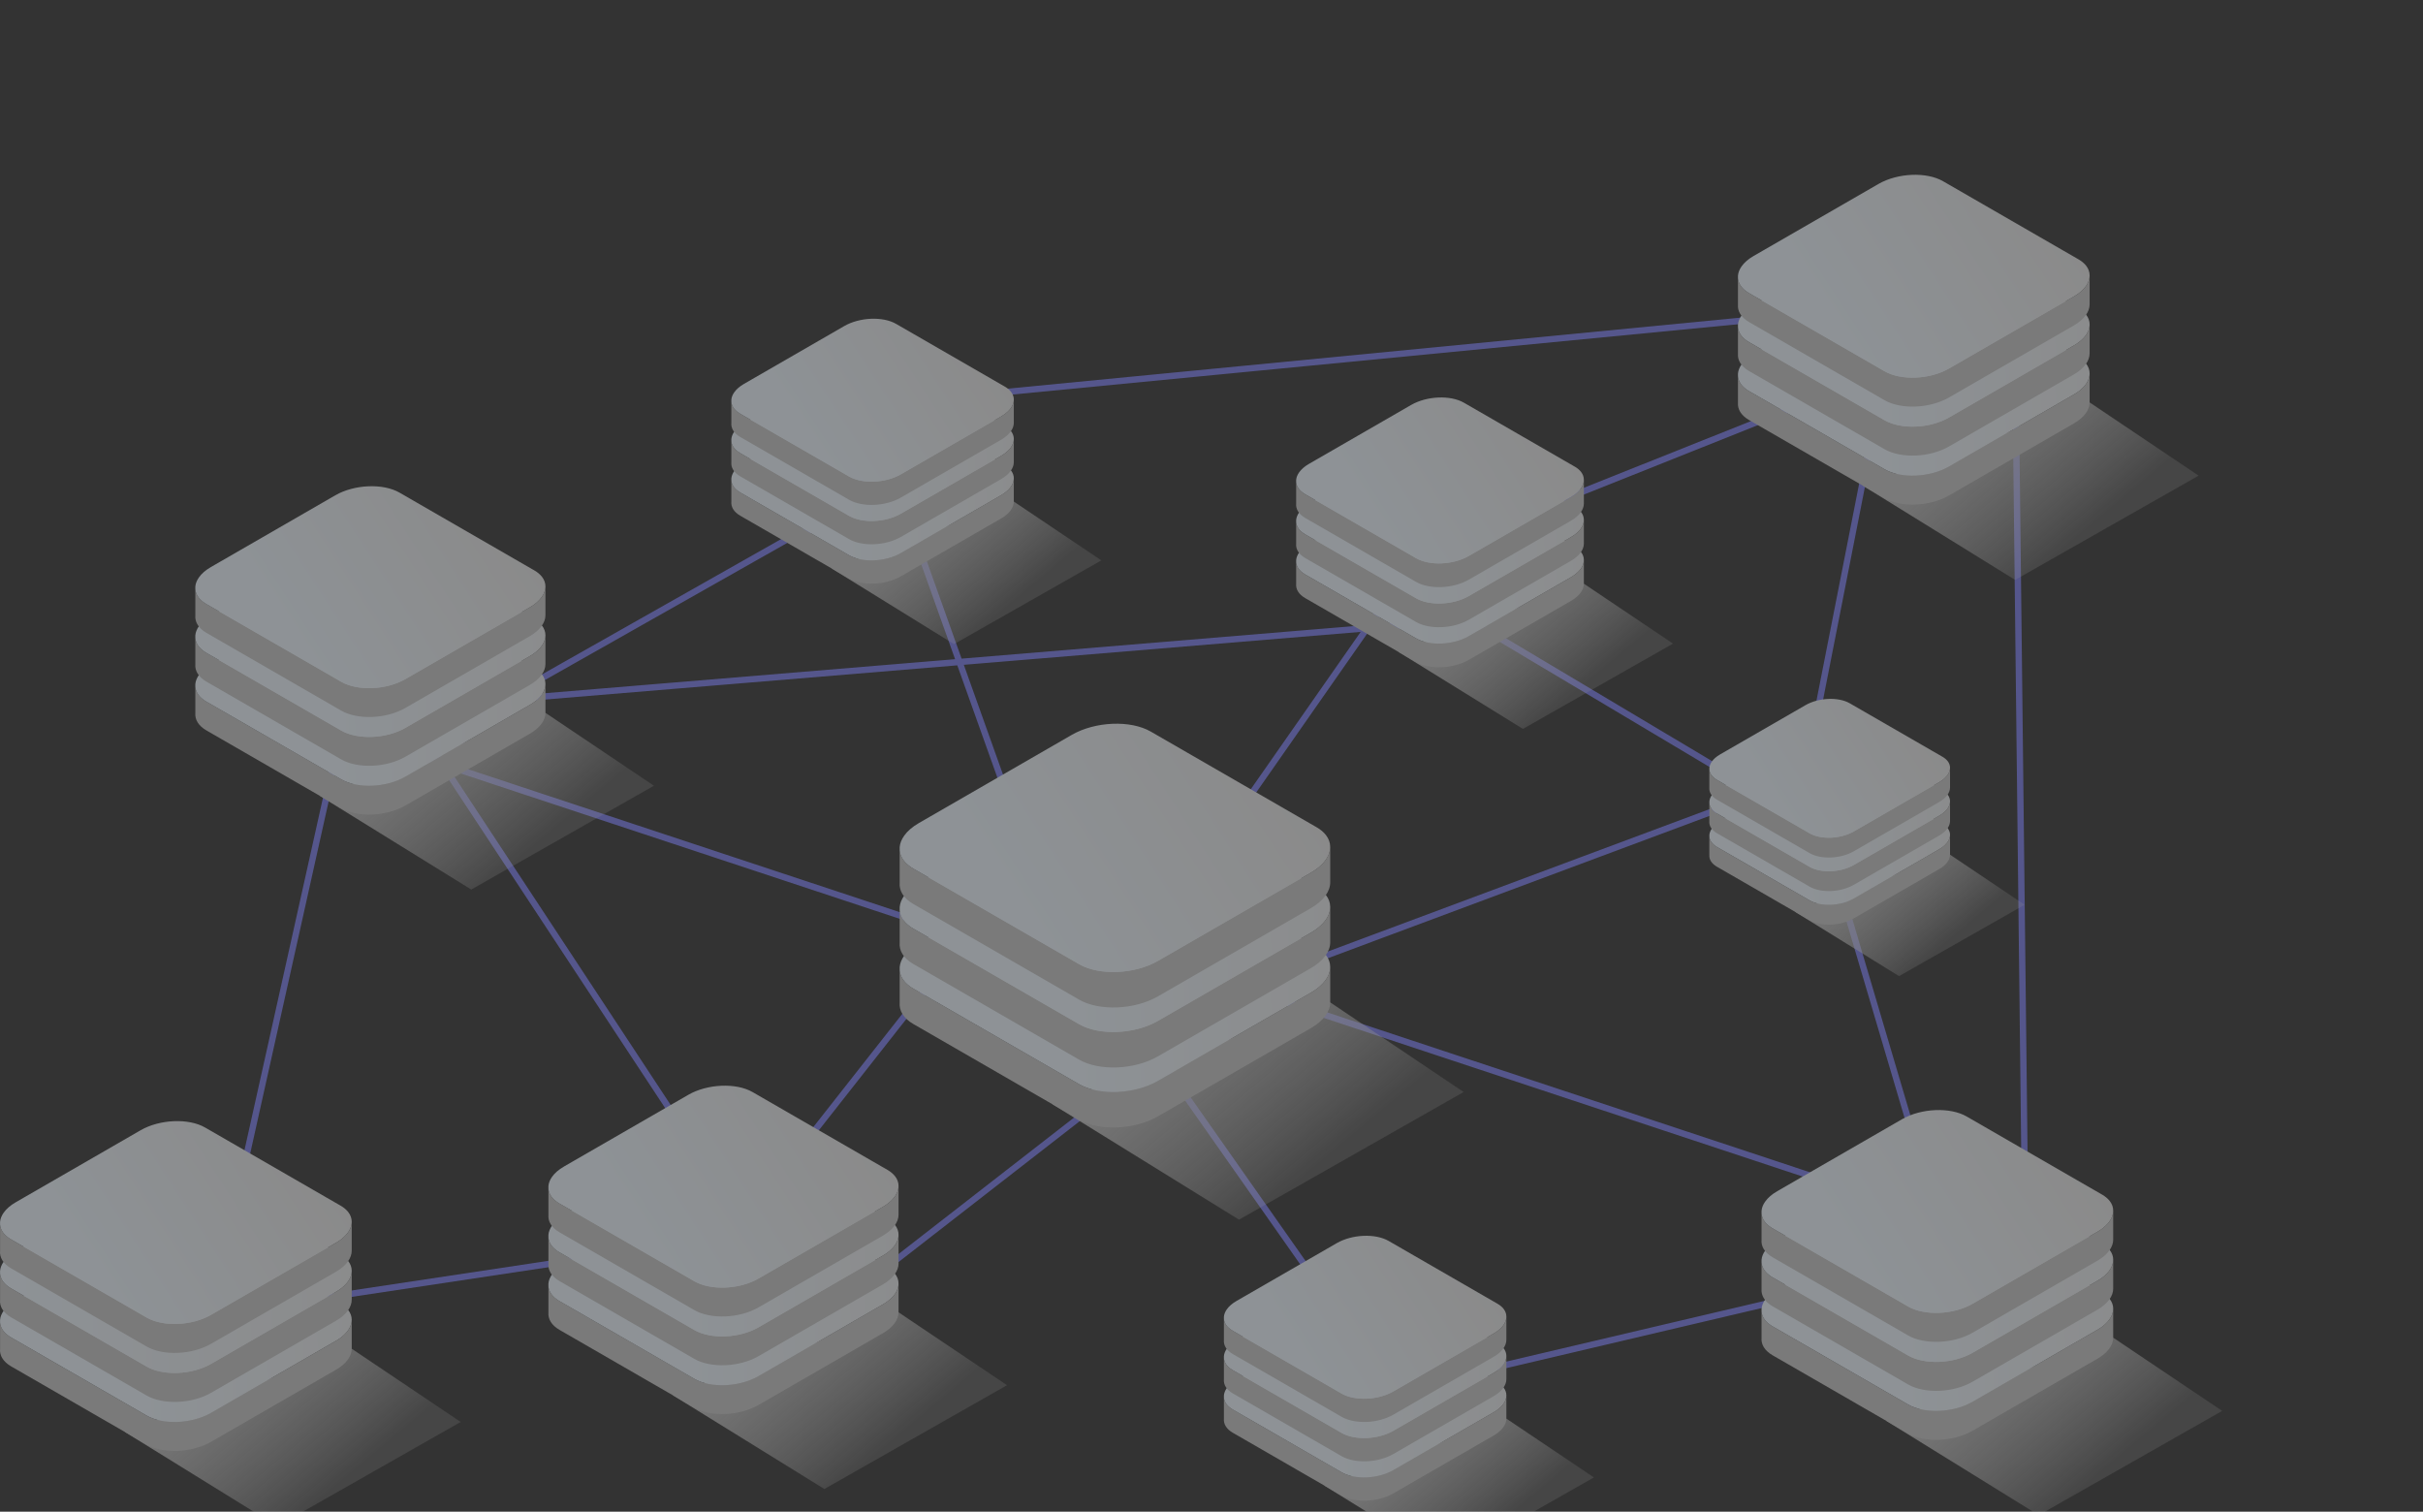 <svg width="662" height="413" viewBox="0 0 662 413" fill="none" xmlns="http://www.w3.org/2000/svg">
<rect x="0" y="0" width="662" height="413" fill="#333333" stroke="none"/>
<g opacity="0.5" clip-path="url(#clip0_4092_26566)">
<path d="M380.527 380.55L380.385 380.351L316.29 289.121L221.772 362.604L203.085 334.237L200.015 338.142L199.874 338.164L57.182 359.671L57.298 359.156L92.951 199.123L119.963 208.067L110.11 193.108L110.719 193.058L261.635 180.542L245.888 136.419L217.294 146.502L144.906 187.463L144.547 186.832L216.989 145.838L246.327 135.491L262.379 180.477L373.312 171.279L386.642 152.197L386.743 152.157L515.35 100.834L493.691 210.95L526.848 323.06L552.782 319.376L550.379 109.426L490.309 86.582L244.857 110.365L244.788 109.644L490.411 85.846L490.491 85.875L551.105 108.926L553.518 320.003L527.058 323.763L533.235 344.643L532.861 344.73L380.53 380.558L380.527 380.55ZM316.446 288.08L316.664 288.392L380.839 379.731L532.317 344.106L526.329 323.861L508.905 326.337L508.825 326.312L338.011 269.735L338.976 269.376L480.115 216.733L401.198 169.698L373.711 171.978L305.138 270.145L264.139 256.57L203.554 333.639L221.943 361.556L316.443 288.084L316.446 288.08ZM93.484 200.059L58.122 358.793L199.623 337.468L202.664 333.599L120.609 209.043L93.484 200.062V200.059ZM121.719 209.409L203.136 332.997L263.409 256.324L121.719 209.409ZM340.199 269.691L508.978 325.594L526.125 323.158L492.948 210.979L492.966 210.892L514.385 101.998L387.117 152.788L374.255 171.199L401.373 168.951L401.474 169.013L481.788 216.878L340.199 269.691ZM264.622 255.958L304.858 269.282L372.778 172.051L262.64 181.184L281.613 234.349L264.625 255.961L264.622 255.958ZM121.077 208.43L263.889 255.715L280.793 234.215L261.892 181.245L111.394 193.725L121.081 208.43H121.077Z" fill="url(#paint0_linear_4092_26566)" stroke="#7779E6"/>
<path style="mix-blend-mode:multiply" d="M75.74 416.976L34.117 391.22L96.093 368.484L125.863 388.49" fill="url(#paint1_linear_4092_26566)"/>
<path d="M96.094 360.574V368.485C96.094 370.479 94.635 372.593 91.782 374.231L89.093 375.779L57.653 393.915C52.446 396.924 44.556 397.246 40.045 394.64L7.001 375.58L3.052 373.307C0.857 372.038 -0.141 370.308 0.018 368.528V361.382C0.138 362.619 0.824 363.786 2.094 364.765C2.385 364.997 2.7 365.207 3.052 365.41L6.95 367.654L7.001 367.683L40.045 386.736C44.559 389.343 52.446 389.02 57.653 386.011L89.093 367.876L90.018 367.343L91.782 366.328C92.65 365.834 93.383 365.291 93.989 364.718C95.389 363.42 96.094 361.98 96.094 360.581V360.574Z" fill="#C1C1C1"/>
<path d="M96.093 360.574C96.093 361.973 95.389 363.412 93.988 364.71C93.382 365.283 92.649 365.827 91.781 366.32L90.017 367.335L89.092 367.868L57.653 386.003C52.445 389.013 44.555 389.335 40.044 386.728L7 367.676L6.949 367.647L3.052 365.403C2.7 365.2 2.387 364.99 2.093 364.758C0.823 363.782 0.137 362.615 0.018 361.375V360.61C0.087 359.765 0.42 358.909 1.016 358.076C1.731 357.06 2.837 356.082 4.311 355.237L7 353.689L38.44 335.554C43.658 332.555 51.537 332.222 56.048 334.828L89.092 353.888L93.041 356.161C93.937 356.676 94.641 357.278 95.145 357.923C95.781 358.739 96.093 359.645 96.093 360.57V360.574Z" fill="url(#paint2_linear_4092_26566)"/>
<path d="M96.094 347.188V355.099C96.094 357.093 94.635 359.207 91.782 360.846L89.093 362.394L57.653 380.529C52.446 383.538 44.556 383.861 40.045 381.254L7.001 362.194L3.052 359.921C0.857 358.652 -0.141 356.923 0.018 355.142V347.996C0.138 349.233 0.824 350.4 2.094 351.379C2.385 351.611 2.7 351.821 3.052 352.024L6.95 354.269L7.001 354.298L40.045 373.35C44.559 375.957 52.446 375.634 57.653 372.625L89.093 354.49L90.018 353.957L91.782 352.942C92.65 352.449 93.383 351.905 93.989 351.332C95.389 350.034 96.094 348.595 96.094 347.195V347.188Z" fill="#C1C1C1"/>
<path d="M96.093 347.188C96.093 348.587 95.389 350.027 93.988 351.325C93.382 351.897 92.649 352.441 91.781 352.934L90.017 353.95L89.092 354.483L57.653 372.618C52.445 375.627 44.555 375.95 40.044 373.343L7 354.29L6.949 354.261L3.052 352.017C2.7 351.814 2.387 351.604 2.093 351.372C0.823 350.396 0.137 349.229 0.018 347.989V347.224C0.087 346.379 0.42 345.524 1.016 344.69C1.731 343.675 2.837 342.696 4.311 341.851L7 340.303L38.44 322.168C43.658 319.169 51.537 318.836 56.048 321.443L89.092 340.502L93.041 342.776C93.937 343.29 94.641 343.892 95.145 344.538C95.781 345.353 96.093 346.26 96.093 347.184V347.188Z" fill="url(#paint3_linear_4092_26566)"/>
<path d="M96.094 333.799V341.71C96.094 343.704 94.635 345.818 91.782 347.456L89.093 349.004L57.653 367.14C52.446 370.149 44.556 370.471 40.045 367.865L7.001 348.805L3.052 346.532C0.857 345.263 -0.141 343.533 0.018 341.753V334.607C0.138 335.844 0.824 337.011 2.094 337.99C2.385 338.222 2.7 338.432 3.052 338.635L6.95 340.88L7.001 340.909L40.045 359.961C44.559 362.568 52.446 362.245 57.653 359.236L89.093 341.101L90.018 340.568L91.782 339.553C92.65 339.06 93.383 338.516 93.989 337.943C95.389 336.645 96.094 335.206 96.094 333.806V333.799Z" fill="#C1C1C1"/>
<path d="M96.093 333.799C96.093 335.198 95.389 336.638 93.988 337.935C93.382 338.508 92.649 339.052 91.781 339.545L90.017 340.56L89.092 341.093L57.653 359.228C52.445 362.238 44.555 362.56 40.044 359.954L7 340.901L6.949 340.872L3.052 338.628C2.7 338.425 2.387 338.215 2.093 337.983C0.823 337.007 0.137 335.84 0.018 334.6V333.835C0.087 332.99 0.42 332.135 1.016 331.301C1.731 330.286 2.837 329.307 4.311 328.462L7 326.914L38.44 308.779C43.658 305.78 51.537 305.447 56.048 308.053L89.092 327.113L93.041 329.386C93.937 329.901 94.641 330.503 95.145 331.148C95.781 331.964 96.093 332.871 96.093 333.795V333.799Z" fill="url(#paint4_linear_4092_26566)"/>
<path style="mix-blend-mode:multiply" d="M550.564 158.433L508.941 132.681L570.917 109.941L600.691 129.951" fill="url(#paint5_linear_4092_26566)"/>
<path d="M570.916 102.03V109.941C570.916 111.935 569.457 114.049 566.604 115.688L563.915 117.236L532.476 135.371C527.268 138.38 519.378 138.703 514.867 136.096L481.823 117.037L477.875 114.763C475.679 113.494 474.681 111.765 474.841 109.985V102.839C474.96 104.075 475.646 105.243 476.917 106.221C477.207 106.453 477.523 106.664 477.875 106.867L481.772 109.111L481.823 109.14L514.867 128.192C519.382 130.799 527.268 130.477 532.476 127.467L563.915 109.332L564.841 108.799L566.604 107.784C567.472 107.291 568.205 106.747 568.811 106.174C570.212 104.876 570.916 103.437 570.916 102.038V102.03Z" fill="#C1C1C1"/>
<path d="M570.917 102.03C570.917 103.43 570.213 104.869 568.812 106.167C568.206 106.74 567.473 107.284 566.605 107.777L564.842 108.792L563.916 109.325L532.477 127.46C527.269 130.469 519.379 130.792 514.868 128.185L481.824 109.133L481.774 109.104L477.876 106.859C477.524 106.656 477.212 106.446 476.918 106.214C475.647 105.239 474.962 104.071 474.842 102.831V102.066C474.911 101.222 475.245 100.366 475.84 99.532C476.555 98.517 477.662 97.538 479.135 96.693L481.824 95.145L513.264 77.01C518.483 74.012 526.362 73.678 530.873 76.285L563.916 95.345L567.865 97.618C568.761 98.133 569.465 98.734 569.97 99.38C570.605 100.196 570.917 101.102 570.917 102.027V102.03Z" fill="url(#paint6_linear_4092_26566)"/>
<path d="M570.916 88.645V96.556C570.916 98.55 569.457 100.664 566.604 102.303L563.915 103.851L532.476 121.986C527.268 124.995 519.378 125.318 514.867 122.711L481.823 103.651L477.875 101.378C475.679 100.109 474.681 98.38 474.841 96.6V89.454C474.96 90.69 475.646 91.857 476.917 92.836C477.207 93.068 477.523 93.278 477.875 93.481L481.772 95.726L481.823 95.755L514.867 114.807C519.382 117.414 527.268 117.091 532.476 114.082L563.915 95.947L564.841 95.414L566.604 94.399C567.472 93.906 568.205 93.362 568.811 92.789C570.212 91.491 570.916 90.052 570.916 88.652V88.645Z" fill="#C1C1C1"/>
<path d="M570.917 88.645C570.917 90.044 570.213 91.484 568.812 92.782C568.206 93.355 567.473 93.898 566.605 94.391L564.842 95.407L563.916 95.939L532.477 114.075C527.269 117.084 519.379 117.407 514.868 114.8L481.824 95.747L481.774 95.718L477.876 93.474C477.524 93.271 477.212 93.061 476.918 92.829C475.647 91.853 474.962 90.686 474.842 89.446V88.681C474.911 87.836 475.245 86.981 475.84 86.147C476.555 85.132 477.662 84.153 479.135 83.308L481.824 81.76L513.264 63.625C518.483 60.627 526.362 60.293 530.873 62.9L563.916 81.959L567.865 84.233C568.761 84.747 569.465 85.349 569.97 85.995C570.605 86.81 570.917 87.717 570.917 88.641V88.645Z" fill="url(#paint7_linear_4092_26566)"/>
<path d="M570.916 75.259V83.17C570.916 85.164 569.457 87.278 566.604 88.917L563.915 90.465L532.476 108.6C527.268 111.609 519.378 111.932 514.867 109.325L481.823 90.266L477.875 87.992C475.679 86.723 474.681 84.994 474.841 83.214V76.068C474.96 77.304 475.646 78.472 476.917 79.45C477.207 79.683 477.523 79.893 477.875 80.096L481.772 82.34L481.823 82.369L514.867 101.421C519.382 104.028 527.268 103.706 532.476 100.696L563.915 82.561L564.841 82.028L566.604 81.013C567.472 80.52 568.205 79.976 568.811 79.403C570.212 78.105 570.916 76.666 570.916 75.266V75.259Z" fill="#C1C1C1"/>
<path d="M570.917 75.259C570.917 76.659 570.213 78.098 568.812 79.396C568.206 79.969 567.473 80.513 566.605 81.006L564.842 82.021L563.916 82.554L532.477 100.689C527.269 103.698 519.379 104.021 514.868 101.414L481.824 82.362L481.774 82.333L477.876 80.088C477.524 79.885 477.212 79.675 476.918 79.443C475.647 78.468 474.962 77.3 474.842 76.06V75.295C474.911 74.451 475.245 73.595 475.84 72.761C476.555 71.746 477.662 70.767 479.135 69.922L481.824 68.374L513.264 50.239C518.483 47.241 526.362 46.907 530.873 49.514L563.916 68.574L567.865 70.847C568.761 71.362 569.465 71.963 569.97 72.609C570.605 73.425 570.917 74.331 570.917 75.255V75.259Z" fill="url(#paint8_linear_4092_26566)"/>
<path style="mix-blend-mode:multiply" d="M557.006 413.953L515.383 388.201L577.358 365.461L607.128 385.467" fill="url(#paint9_linear_4092_26566)"/>
<path d="M577.357 357.55V365.461C577.357 367.455 575.898 369.569 573.046 371.208L570.357 372.756L538.917 390.891C533.709 393.9 525.819 394.223 521.308 391.616L488.265 372.557L484.316 370.283C482.12 369.014 481.122 367.285 481.282 365.505V358.359C481.402 359.595 482.088 360.763 483.358 361.741C483.648 361.974 483.964 362.184 484.316 362.387L488.214 364.631L488.265 364.66L521.308 383.712C525.823 386.319 533.709 385.997 538.917 382.987L570.357 364.852L571.282 364.319L573.046 363.304C573.913 362.811 574.646 362.267 575.252 361.694C576.653 360.396 577.357 358.957 577.357 357.558V357.55Z" fill="#C1C1C1"/>
<path d="M577.358 357.55C577.358 358.95 576.654 360.389 575.253 361.687C574.647 362.26 573.914 362.804 573.047 363.297L571.283 364.312L570.358 364.845L538.918 382.98C533.71 385.989 525.82 386.312 521.309 383.705L488.266 364.653L488.215 364.624L484.317 362.379C483.965 362.176 483.653 361.966 483.359 361.734C482.089 360.759 481.403 359.591 481.283 358.351V357.586C481.352 356.742 481.686 355.886 482.281 355.052C482.996 354.037 484.103 353.058 485.577 352.213L488.266 350.665L519.705 332.53C524.924 329.532 532.803 329.198 537.314 331.805L570.358 350.865L574.306 353.138C575.203 353.653 575.907 354.254 576.411 354.9C577.046 355.716 577.358 356.622 577.358 357.547V357.55Z" fill="url(#paint10_linear_4092_26566)"/>
<path d="M577.357 344.165V352.076C577.357 354.07 575.898 356.183 573.046 357.822L570.357 359.37L538.917 377.505C533.709 380.515 525.819 380.837 521.308 378.23L488.265 359.171L484.316 356.898C482.12 355.629 481.122 353.899 481.282 352.119V344.973C481.402 346.209 482.088 347.377 483.358 348.356C483.648 348.588 483.964 348.798 484.316 349.001L488.214 351.245L488.265 351.274L521.308 370.327C525.823 372.933 533.709 372.611 538.917 369.602L570.357 351.466L571.282 350.933L573.046 349.918C573.913 349.425 574.646 348.881 575.252 348.309C576.653 347.011 577.357 345.571 577.357 344.172V344.165Z" fill="#C1C1C1"/>
<path d="M577.358 344.164C577.358 345.564 576.654 347.003 575.253 348.301C574.647 348.874 573.914 349.418 573.047 349.911L571.283 350.926L570.358 351.459L538.918 369.594C533.71 372.603 525.82 372.926 521.309 370.319L488.266 351.267L488.215 351.238L484.317 348.994C483.965 348.791 483.653 348.58 483.359 348.348C482.089 347.373 481.403 346.206 481.283 344.966V344.201C481.352 343.356 481.686 342.5 482.281 341.666C482.996 340.651 484.103 339.672 485.577 338.828L488.266 337.279L519.705 319.144C524.924 316.146 532.803 315.812 537.314 318.419L570.358 337.479L574.306 339.752C575.203 340.267 575.907 340.869 576.411 341.514C577.046 342.33 577.358 343.236 577.358 344.161V344.164Z" fill="url(#paint11_linear_4092_26566)"/>
<path d="M577.357 330.775V338.686C577.357 340.68 575.898 342.794 573.046 344.433L570.357 345.981L538.917 364.116C533.709 367.125 525.819 367.448 521.308 364.841L488.265 345.782L484.316 343.508C482.12 342.239 481.122 340.51 481.282 338.73V331.584C481.402 332.82 482.088 333.988 483.358 334.967C483.648 335.199 483.964 335.409 484.316 335.612L488.214 337.856L488.265 337.885L521.308 356.938C525.823 359.544 533.709 359.222 538.917 356.212L570.357 338.077L571.282 337.544L573.046 336.529C573.913 336.036 574.646 335.492 575.252 334.919C576.653 333.621 577.357 332.182 577.357 330.783V330.775Z" fill="#C1C1C1"/>
<path d="M577.358 330.775C577.358 332.175 576.654 333.614 575.253 334.912C574.647 335.485 573.914 336.029 573.047 336.522L571.283 337.537L570.358 338.07L538.918 356.205C533.71 359.214 525.82 359.537 521.309 356.93L488.266 337.878L488.215 337.849L484.317 335.605C483.965 335.401 483.653 335.191 483.359 334.959C482.089 333.984 481.403 332.816 481.283 331.577V330.812C481.352 329.967 481.686 329.111 482.281 328.277C482.996 327.262 484.103 326.283 485.577 325.438L488.266 323.89L519.705 305.755C524.924 302.757 532.803 302.423 537.314 305.03L570.358 324.09L574.306 326.363C575.203 326.878 575.907 327.48 576.411 328.125C577.046 328.941 577.358 329.847 577.358 330.772V330.775Z" fill="url(#paint12_linear_4092_26566)"/>
<path style="mix-blend-mode:multiply" d="M338.516 333.222L287.559 301.691L363.434 273.854L399.885 298.348" fill="url(#paint13_linear_4092_26566)"/>
<path d="M363.434 264.169V273.853C363.434 276.293 361.645 278.882 358.154 280.891L354.862 282.787L316.368 304.99C309.991 308.673 300.334 309.069 294.807 305.878L254.352 282.54L249.518 279.756C246.829 278.204 245.61 276.083 245.805 273.904V265.156C245.954 266.671 246.793 268.1 248.346 269.296C248.705 269.579 249.086 269.84 249.518 270.086L254.291 272.835L254.352 272.871L294.807 296.194C300.334 299.385 309.991 298.989 316.368 295.306L354.862 273.103L355.998 272.45L358.157 271.207C359.217 270.601 360.117 269.938 360.858 269.234C362.571 267.646 363.434 265.884 363.434 264.169Z" fill="#C1C1C1"/>
<path d="M363.435 264.169C363.435 265.881 362.572 267.643 360.859 269.234C360.118 269.938 359.218 270.601 358.159 271.207L355.999 272.45L354.863 273.103L316.369 295.306C309.992 298.989 300.335 299.385 294.808 296.194L254.353 272.871L254.292 272.834L249.519 270.086C249.087 269.84 248.706 269.582 248.347 269.296C246.794 268.099 245.955 266.671 245.807 265.155V264.22C245.894 263.187 246.3 262.139 247.026 261.117C247.901 259.873 249.258 258.677 251.058 257.643L254.35 255.747L292.844 233.544C299.232 229.871 308.878 229.465 314.405 232.656L354.86 255.994L359.694 258.778C360.79 259.405 361.654 260.145 362.27 260.935C363.047 261.932 363.428 263.042 363.428 264.177L363.435 264.169Z" fill="url(#paint14_linear_4092_26566)"/>
<path d="M363.434 247.778V257.462C363.434 259.902 361.645 262.49 358.154 264.499L354.862 266.395L316.368 288.598C309.991 292.282 300.334 292.677 294.807 289.486L254.352 266.149L249.518 263.364C246.829 261.812 245.61 259.691 245.805 257.512V248.764C245.954 250.279 246.793 251.708 248.346 252.904C248.705 253.187 249.086 253.448 249.518 253.695L254.291 256.443L254.352 256.479L294.807 279.803C300.334 282.993 309.991 282.598 316.368 278.914L354.862 256.711L355.998 256.059L358.157 254.815C359.217 254.21 360.117 253.546 360.858 252.843C362.571 251.255 363.434 249.493 363.434 247.778Z" fill="#C1C1C1"/>
<path d="M363.435 247.778C363.435 249.489 362.572 251.251 360.859 252.843C360.118 253.546 359.218 254.209 358.159 254.815L355.999 256.059L354.863 256.711L316.369 278.914C309.992 282.598 300.335 282.993 294.808 279.802L254.353 256.479L254.292 256.443L249.519 253.695C249.087 253.448 248.706 253.191 248.347 252.904C246.794 251.708 245.955 250.279 245.807 248.764V247.828C245.894 246.795 246.3 245.747 247.026 244.725C247.901 243.481 249.258 242.285 251.058 241.252L254.35 239.356L292.844 217.153C299.232 213.48 308.878 213.074 314.405 216.264L354.86 239.602L359.694 242.387C360.79 243.014 361.654 243.753 362.27 244.544C363.047 245.541 363.428 246.65 363.428 247.785L363.435 247.778Z" fill="url(#paint15_linear_4092_26566)"/>
<path d="M363.434 231.387V241.071C363.434 243.511 361.645 246.099 358.154 248.108L354.862 250.004L316.368 272.207C309.991 275.891 300.334 276.286 294.807 273.095L254.352 249.757L249.518 246.973C246.829 245.421 245.61 243.3 245.805 241.121V232.373C245.954 233.888 246.793 235.317 248.346 236.513C248.705 236.796 249.086 237.057 249.518 237.304L254.291 240.052L254.352 240.088L294.807 263.411C300.334 266.602 309.991 266.207 316.368 262.523L354.862 240.32L355.998 239.668L358.157 238.424C359.217 237.818 360.117 237.155 360.858 236.452C362.571 234.864 363.434 233.102 363.434 231.387Z" fill="#C1C1C1"/>
<path d="M363.435 231.387C363.435 233.098 362.572 234.86 360.859 236.452C360.118 237.155 359.218 237.818 358.159 238.424L355.999 239.667L354.863 240.32L316.369 262.523C309.992 266.207 300.335 266.602 294.808 263.411L254.353 240.088L254.292 240.052L249.519 237.304C249.087 237.057 248.706 236.8 248.347 236.513C246.794 235.317 245.955 233.888 245.807 232.373V231.437C245.894 230.404 246.3 229.356 247.026 228.334C247.901 227.09 249.258 225.894 251.058 224.861L254.35 222.964L292.844 200.761C299.232 197.089 308.878 196.683 314.405 199.873L354.86 223.211L359.694 225.995C360.79 226.623 361.654 227.362 362.27 228.153C363.047 229.15 363.428 230.259 363.428 231.394L363.435 231.387Z" fill="url(#paint16_linear_4092_26566)"/>
<path style="mix-blend-mode:multiply" d="M128.756 243.029L87.318 217.389L149.022 194.751L178.661 214.67" fill="url(#paint17_linear_4092_26566)"/>
<path d="M149.023 186.876V194.751C149.023 196.734 147.567 198.84 144.729 200.472L142.051 202.016L110.749 220.072C105.563 223.066 97.71 223.389 93.217 220.793L60.322 201.817L56.392 199.551C54.207 198.289 53.212 196.564 53.372 194.791V187.677C53.492 188.91 54.174 190.07 55.437 191.045C55.727 191.277 56.039 191.488 56.392 191.687L60.275 193.92L60.325 193.949L93.22 212.915C97.713 215.511 105.567 215.188 110.753 212.193L142.055 194.138L142.976 193.609L144.733 192.597C145.597 192.108 146.326 191.564 146.929 190.995C148.322 189.704 149.026 188.268 149.026 186.876H149.023Z" fill="#C1C1C1"/>
<path d="M149.021 186.876C149.021 188.269 148.321 189.701 146.924 190.995C146.321 191.568 145.588 192.108 144.728 192.598L142.972 193.609L142.05 194.138L110.748 212.194C105.562 215.188 97.708 215.511 93.216 212.915L60.321 193.95L60.27 193.921L56.387 191.687C56.035 191.488 55.726 191.278 55.432 191.046C54.169 190.074 53.487 188.91 53.367 187.678V186.916C53.436 186.075 53.77 185.223 54.362 184.393C55.073 183.381 56.176 182.41 57.642 181.569L60.321 180.024L91.622 161.969C96.819 158.981 104.662 158.651 109.155 161.247L142.05 180.223L145.98 182.489C146.873 183.001 147.573 183.602 148.078 184.244C148.709 185.056 149.021 185.959 149.021 186.88V186.876Z" fill="url(#paint18_linear_4092_26566)"/>
<path d="M149.023 173.548V181.423C149.023 183.406 147.567 185.512 144.729 187.144L142.051 188.688L110.749 206.744C105.563 209.738 97.71 210.061 93.217 207.465L60.322 188.489L56.392 186.223C54.207 184.961 53.212 183.235 53.372 181.462V174.349C53.492 175.582 54.174 176.742 55.437 177.717C55.727 177.949 56.039 178.16 56.392 178.359L60.275 180.592L60.325 180.621L93.22 199.587C97.713 202.183 105.567 201.86 110.753 198.865L142.055 180.81L142.976 180.281L144.733 179.269C145.597 178.78 146.326 178.236 146.929 177.667C148.322 176.376 149.026 174.94 149.026 173.548H149.023Z" fill="#C1C1C1"/>
<path d="M149.021 173.548C149.021 174.94 148.321 176.373 146.924 177.667C146.321 178.24 145.588 178.78 144.728 179.269L142.972 180.281L142.05 180.81L110.748 198.866C105.562 201.86 97.708 202.183 93.216 199.587L60.321 180.622L60.27 180.593L56.387 178.359C56.035 178.16 55.726 177.95 55.432 177.718C54.169 176.746 53.487 175.582 53.367 174.349V173.588C53.436 172.747 53.77 171.895 54.362 171.065C55.073 170.053 56.176 169.082 57.642 168.24L60.321 166.696L91.622 148.641C96.819 145.653 104.662 145.323 109.155 147.919L142.05 166.895L145.98 169.161C146.873 169.672 147.573 170.274 148.078 170.916C148.709 171.728 149.021 172.631 149.021 173.552V173.548Z" fill="url(#paint19_linear_4092_26566)"/>
<path d="M149.023 160.221V168.095C149.023 170.079 147.567 172.185 144.729 173.817L142.051 175.361L110.749 193.416C105.563 196.411 97.71 196.734 93.217 194.138L60.322 175.162L56.392 172.896C54.207 171.634 53.212 169.908 53.372 168.135V161.022C53.492 162.255 54.174 163.415 55.437 164.39C55.727 164.622 56.039 164.832 56.392 165.032L60.275 167.265L60.325 167.294L93.22 186.26C97.713 188.855 105.567 188.533 110.753 185.538L142.055 167.483L142.976 166.953L144.733 165.942C145.597 165.452 146.326 164.909 146.929 164.339C148.322 163.049 149.026 161.613 149.026 160.221H149.023Z" fill="#C1C1C1"/>
<path d="M149.021 160.221C149.021 161.613 148.321 163.045 146.924 164.34C146.321 164.913 145.588 165.453 144.728 165.942L142.972 166.954L142.05 167.483L110.748 185.538C105.562 188.533 97.708 188.856 93.216 186.26L60.321 167.295L60.27 167.266L56.387 165.032C56.035 164.833 55.726 164.623 55.432 164.39C54.169 163.419 53.487 162.255 53.367 161.022V160.261C53.436 159.42 53.77 158.568 54.362 157.738C55.073 156.726 56.176 155.754 57.642 154.913L60.321 153.369L91.622 135.313C96.819 132.326 104.662 131.996 109.155 134.592L142.05 153.568L145.98 155.834C146.873 156.345 147.573 156.947 148.078 157.589C148.709 158.401 149.021 159.304 149.021 160.225V160.221Z" fill="url(#paint20_linear_4092_26566)"/>
<path style="mix-blend-mode:multiply" d="M225.231 406.806L183.789 381.166L245.492 358.528L275.132 378.447" fill="url(#paint21_linear_4092_26566)"/>
<path d="M245.493 350.653V358.528C245.493 360.511 244.038 362.618 241.2 364.249L238.522 365.794L207.22 383.849C202.034 386.844 194.18 387.166 189.687 384.571L156.793 365.594L152.862 363.328C150.677 362.067 149.683 360.341 149.843 358.568V351.455C149.962 352.687 150.645 353.847 151.908 354.823C152.198 355.055 152.51 355.265 152.862 355.464L156.745 357.698L156.796 357.727L189.691 376.692C194.184 379.288 202.038 378.965 207.224 375.971L238.525 357.915L239.447 357.386L241.204 356.374C242.067 355.885 242.797 355.341 243.399 354.772C244.793 353.481 245.497 352.046 245.497 350.653H245.493Z" fill="#C1C1C1"/>
<path d="M245.492 350.654C245.492 352.046 244.792 353.478 243.394 354.772C242.792 355.345 242.059 355.885 241.199 356.375L239.442 357.386L238.52 357.916L207.219 375.971C202.033 378.966 194.179 379.288 189.686 376.693L156.791 357.727L156.741 357.698L152.857 355.465C152.505 355.265 152.197 355.055 151.903 354.823C150.64 353.851 149.958 352.688 149.838 351.455V350.694C149.907 349.852 150.241 349 150.832 348.17C151.544 347.159 152.647 346.187 154.113 345.346L156.791 343.801L188.093 325.746C193.29 322.759 201.133 322.429 205.626 325.025L238.52 344.001L242.451 346.267C243.344 346.778 244.044 347.38 244.548 348.022C245.18 348.834 245.492 349.736 245.492 350.657V350.654Z" fill="url(#paint22_linear_4092_26566)"/>
<path d="M245.493 337.326V345.2C245.493 347.184 244.038 349.29 241.2 350.922L238.522 352.466L207.22 370.521C202.034 373.516 194.18 373.839 189.687 371.243L156.793 352.267L152.862 350.001C150.677 348.739 149.683 347.013 149.843 345.24V338.127C149.962 339.36 150.645 340.52 151.908 341.495C152.198 341.727 152.51 341.937 152.862 342.137L156.745 344.37L156.796 344.399L189.691 363.365C194.184 365.96 202.038 365.638 207.224 362.643L238.525 344.588L239.447 344.058L241.204 343.047C242.067 342.557 242.797 342.014 243.399 341.444C244.793 340.154 245.497 338.718 245.497 337.326H245.493Z" fill="#C1C1C1"/>
<path d="M245.492 337.326C245.492 338.718 244.792 340.15 243.394 341.445C242.792 342.018 242.059 342.558 241.199 343.047L239.442 344.059L238.52 344.588L207.219 362.643C202.033 365.638 194.179 365.961 189.686 363.365L156.791 344.4L156.741 344.371L152.857 342.137C152.505 341.938 152.197 341.728 151.903 341.495C150.64 340.524 149.958 339.36 149.838 338.127V337.366C149.907 336.525 150.241 335.673 150.832 334.843C151.544 333.831 152.647 332.859 154.113 332.018L156.791 330.474L188.093 312.418C193.29 309.431 201.133 309.101 205.626 311.697L238.52 330.673L242.451 332.939C243.344 333.45 244.044 334.052 244.548 334.694C245.18 335.506 245.492 336.409 245.492 337.33V337.326Z" fill="url(#paint23_linear_4092_26566)"/>
<path d="M245.493 323.998V331.873C245.493 333.856 244.038 335.962 241.2 337.594L238.522 339.138L207.22 357.194C202.034 360.189 194.18 360.511 189.687 357.915L156.793 338.939L152.862 336.673C150.677 335.411 149.683 333.686 149.843 331.913V324.799C149.962 326.032 150.645 327.192 151.908 328.167C152.198 328.399 152.51 328.61 152.862 328.809L156.745 331.043L156.796 331.072L189.691 350.037C194.184 352.633 202.038 352.31 207.224 349.315L238.525 331.26L239.447 330.731L241.204 329.719C242.067 329.23 242.797 328.686 243.399 328.117C244.793 326.826 245.497 325.39 245.497 323.998H245.493Z" fill="#C1C1C1"/>
<path d="M245.492 323.998C245.492 325.391 244.792 326.823 243.394 328.117C242.792 328.69 242.059 329.23 241.199 329.72L239.442 330.731L238.52 331.26L207.219 349.316C202.033 352.311 194.179 352.633 189.686 350.037L156.791 331.072L156.741 331.043L152.857 328.81C152.505 328.61 152.197 328.4 151.903 328.168C150.64 327.196 149.958 326.032 149.838 324.8V324.038C149.907 323.197 150.241 322.345 150.832 321.515C151.544 320.503 152.647 319.532 154.113 318.691L156.791 317.146L188.093 299.091C193.29 296.103 201.133 295.773 205.626 298.369L238.52 317.345L242.451 319.611C243.344 320.123 244.044 320.725 244.548 321.366C245.18 322.178 245.492 323.081 245.492 324.002V323.998Z" fill="url(#paint24_linear_4092_26566)"/>
<path style="mix-blend-mode:multiply" d="M518.848 266.686L490.359 249.062L532.774 233.497L553.151 247.191" fill="url(#paint25_linear_4092_26566)"/>
<path d="M532.774 228.084V233.497C532.774 234.861 531.776 236.307 529.824 237.431L527.984 238.494L506.467 250.904C502.903 252.963 497.502 253.184 494.414 251.401L471.801 238.356L469.097 236.8C467.594 235.934 466.912 234.748 467.021 233.53V228.639C467.104 229.488 467.573 230.285 468.44 230.952C468.64 231.112 468.854 231.257 469.093 231.395L471.761 232.932L471.793 232.954L494.407 245.991C497.495 247.775 502.895 247.554 506.459 245.494L527.977 233.084L528.612 232.718L529.817 232.022C530.408 231.685 530.913 231.311 531.326 230.92C532.284 230.031 532.767 229.045 532.767 228.088L532.774 228.084Z" fill="#C1C1C1"/>
<path d="M532.773 228.084C532.773 229.042 532.291 230.028 531.333 230.916C530.919 231.308 530.415 231.681 529.823 232.018L528.618 232.714L527.983 233.08L506.466 245.491C502.902 247.55 497.502 247.771 494.413 245.988L471.8 232.95L471.767 232.928L469.1 231.391C468.86 231.253 468.646 231.108 468.446 230.949C467.579 230.282 467.107 229.48 467.027 228.636V228.113C467.075 227.533 467.303 226.95 467.71 226.377C468.2 225.681 468.958 225.014 469.963 224.433L471.803 223.371L493.321 210.961C496.892 208.909 502.285 208.68 505.373 210.464L527.987 223.509L530.69 225.064C531.304 225.416 531.786 225.829 532.131 226.268C532.567 226.826 532.781 227.446 532.781 228.081L532.773 228.084Z" fill="url(#paint26_linear_4092_26566)"/>
<path d="M532.774 218.922V224.335C532.774 225.699 531.776 227.145 529.824 228.269L527.984 229.331L506.467 241.742C502.903 243.801 497.502 244.022 494.414 242.238L471.801 229.194L469.097 227.638C467.594 226.772 466.912 225.586 467.021 224.368V219.477C467.104 220.325 467.573 221.123 468.44 221.79C468.64 221.95 468.854 222.095 469.093 222.233L471.761 223.77L471.793 223.792L494.407 236.829C497.495 238.613 502.895 238.392 506.459 236.332L527.977 223.922L528.612 223.556L529.817 222.86C530.408 222.523 530.913 222.149 531.326 221.758C532.284 220.869 532.767 219.883 532.767 218.926L532.774 218.922Z" fill="#C1C1C1"/>
<path d="M532.773 218.922C532.773 219.879 532.291 220.866 531.333 221.754C530.919 222.145 530.415 222.519 529.823 222.856L528.618 223.552L527.983 223.918L506.466 236.329C502.902 238.388 497.502 238.609 494.413 236.825L471.8 223.788L471.767 223.766L469.1 222.229C468.86 222.091 468.646 221.946 468.446 221.787C467.579 221.119 467.107 220.318 467.027 219.473V218.951C467.075 218.371 467.303 217.788 467.71 217.215C468.2 216.519 468.958 215.851 469.963 215.271L471.803 214.209L493.321 201.799C496.892 199.747 502.285 199.518 505.373 201.302L527.987 214.347L530.69 215.902C531.304 216.254 531.786 216.667 532.131 217.106C532.567 217.664 532.781 218.284 532.781 218.919L532.773 218.922Z" fill="url(#paint27_linear_4092_26566)"/>
<path d="M532.774 209.761V215.174C532.774 216.537 531.776 217.984 529.824 219.107L527.984 220.17L506.467 232.58C502.903 234.639 497.502 234.861 494.414 233.077L471.801 220.032L469.097 218.477C467.594 217.61 466.912 216.425 467.021 215.206V210.315C467.104 211.164 467.573 211.961 468.44 212.629C468.64 212.788 468.854 212.933 469.093 213.071L471.761 214.608L471.793 214.63L494.407 227.667C497.495 229.451 502.895 229.23 506.459 227.171L527.977 214.76L528.612 214.394L529.817 213.698C530.408 213.361 530.913 212.988 531.326 212.596C532.284 211.708 532.767 210.722 532.767 209.764L532.774 209.761Z" fill="#C1C1C1"/>
<path d="M532.773 209.761C532.773 210.718 532.291 211.704 531.333 212.592C530.919 212.984 530.415 213.357 529.823 213.694L528.618 214.391L527.983 214.757L506.466 227.167C502.902 229.226 497.502 229.448 494.413 227.664L471.8 214.626L471.767 214.604L469.1 213.067C468.86 212.929 468.646 212.784 468.446 212.625C467.579 211.958 467.107 211.157 467.027 210.312V209.79C467.075 209.21 467.303 208.626 467.71 208.053C468.2 207.357 468.958 206.69 469.963 206.11L471.803 205.047L493.321 192.637C496.892 190.585 502.285 190.357 505.373 192.14L527.987 205.185L530.69 206.741C531.304 207.092 531.786 207.506 532.131 207.944C532.567 208.503 532.781 209.123 532.781 209.757L532.773 209.761Z" fill="url(#paint28_linear_4092_26566)"/>
<path style="mix-blend-mode:multiply" d="M416.086 199.141L382.033 178.073L432.736 159.47L457.092 175.836" fill="url(#paint29_linear_4092_26566)"/>
<path d="M432.735 152.999V159.47C432.735 161.102 431.541 162.831 429.207 164.173L427.008 165.442L401.285 180.277C397.024 182.739 390.571 183.004 386.877 180.872L359.843 165.278L356.613 163.418C354.817 162.382 354 160.964 354.131 159.506V153.662C354.229 154.674 354.791 155.631 355.829 156.428C356.069 156.617 356.323 156.791 356.613 156.954L359.803 158.789L359.843 158.814L386.877 174.4C390.568 176.532 397.024 176.271 401.285 173.806L427.008 158.97L427.767 158.535L429.207 157.705C429.915 157.302 430.518 156.856 431.011 156.388C432.158 155.326 432.735 154.148 432.735 153.006V152.999Z" fill="#C1C1C1"/>
<path d="M432.735 152.999C432.735 154.144 432.158 155.319 431.011 156.381C430.518 156.849 429.915 157.295 429.208 157.697L427.767 158.528L427.008 158.963L401.285 173.799C397.024 176.26 390.571 176.525 386.877 174.393L359.843 158.807L359.803 158.781L356.613 156.947C356.327 156.784 356.069 156.61 355.829 156.421C354.791 155.624 354.229 154.666 354.131 153.655V153.028C354.189 152.335 354.461 151.635 354.947 150.954C355.532 150.124 356.439 149.322 357.644 148.633L359.843 147.364L385.567 132.529C389.835 130.074 396.28 129.802 399.975 131.934L427.008 147.528L430.238 149.388C430.971 149.808 431.548 150.301 431.962 150.827C432.481 151.494 432.735 152.234 432.735 152.991V152.999Z" fill="url(#paint30_linear_4092_26566)"/>
<path d="M432.735 142.046V148.518C432.735 150.149 431.541 151.878 429.207 153.22L427.008 154.489L401.285 169.325C397.024 171.786 390.571 172.051 386.877 169.919L359.843 154.326L356.613 152.466C354.817 151.429 354 150.011 354.131 148.554V142.709C354.229 143.721 354.791 144.678 355.829 145.476C356.069 145.664 356.323 145.838 356.613 146.001L359.803 147.836L359.843 147.861L386.877 163.448C390.568 165.58 397.024 165.318 401.285 162.853L427.008 148.017L427.767 147.582L429.207 146.752C429.915 146.349 430.518 145.904 431.011 145.436C432.158 144.374 432.735 143.195 432.735 142.053V142.046Z" fill="#C1C1C1"/>
<path d="M432.735 142.046C432.735 143.192 432.158 144.366 431.011 145.429C430.518 145.896 429.915 146.342 429.208 146.745L427.767 147.575L427.008 148.01L401.285 162.846C397.024 165.308 390.571 165.572 386.877 163.44L359.843 147.854L359.803 147.829L356.613 145.994C356.327 145.831 356.069 145.657 355.829 145.468C354.791 144.671 354.229 143.714 354.131 142.702V142.075C354.189 141.382 354.461 140.683 354.947 140.001C355.532 139.171 356.439 138.37 357.644 137.681L359.843 136.412L385.567 121.576C389.835 119.121 396.28 118.85 399.975 120.981L427.008 136.575L430.238 138.435C430.971 138.855 431.548 139.349 431.962 139.874C432.481 140.541 432.735 141.281 432.735 142.039V142.046Z" fill="url(#paint31_linear_4092_26566)"/>
<path d="M432.735 131.093V137.565C432.735 139.196 431.541 140.926 429.207 142.267L427.008 143.536L401.285 158.372C397.024 160.834 390.571 161.099 386.877 158.967L359.843 143.373L356.613 141.513C354.817 140.476 354 139.059 354.131 137.601V131.757C354.229 132.768 354.791 133.725 355.829 134.523C356.069 134.712 356.323 134.886 356.613 135.049L359.803 136.883L359.843 136.909L386.877 152.495C390.568 154.627 397.024 154.366 401.285 151.9L427.008 137.065L427.767 136.63L429.207 135.799C429.915 135.397 430.518 134.951 431.011 134.483C432.158 133.421 432.735 132.243 432.735 131.101V131.093Z" fill="#C1C1C1"/>
<path d="M432.735 131.093C432.735 132.239 432.158 133.414 431.011 134.476C430.518 134.944 429.915 135.39 429.208 135.792L427.767 136.622L427.008 137.057L401.285 151.893C397.024 154.355 390.571 154.62 386.877 152.488L359.843 136.901L359.803 136.876L356.613 135.042C356.327 134.878 356.069 134.704 355.829 134.516C354.791 133.718 354.229 132.761 354.131 131.75V131.122C354.189 130.43 354.461 129.73 354.947 129.048C355.532 128.218 356.439 127.417 357.644 126.728L359.843 125.459L385.567 110.623C389.835 108.169 396.28 107.897 399.975 110.029L427.008 125.622L430.238 127.482C430.971 127.903 431.548 128.396 431.962 128.922C432.481 129.589 432.735 130.328 432.735 131.086V131.093Z" fill="url(#paint32_linear_4092_26566)"/>
<path style="mix-blend-mode:multiply" d="M395.213 426.523L361.781 405.839L411.559 387.573L435.475 403.645" fill="url(#paint33_linear_4092_26566)"/>
<path d="M411.56 381.218V387.57C411.56 389.169 410.388 390.869 408.098 392.185L405.938 393.429L380.683 407.996C376.498 410.415 370.165 410.672 366.54 408.58L340 393.269L336.828 391.442C335.064 390.423 334.262 389.035 334.393 387.602V381.863C334.491 382.857 335.039 383.796 336.058 384.579C336.294 384.764 336.545 384.934 336.828 385.097L339.96 386.899L340 386.924L366.54 402.228C370.165 404.32 376.502 404.063 380.683 401.644L405.938 387.077L406.682 386.649L408.098 385.833C408.794 385.438 409.386 384.999 409.869 384.539C410.994 383.495 411.56 382.342 411.56 381.218Z" fill="#C1C1C1"/>
<path d="M411.56 381.218C411.56 382.342 410.994 383.498 409.869 384.539C409.382 384.999 408.791 385.434 408.097 385.833L406.682 386.649L405.938 387.077L380.683 401.644C376.498 404.062 370.165 404.32 366.54 402.228L340 386.924L339.96 386.899L336.828 385.097C336.545 384.934 336.294 384.767 336.058 384.579C335.039 383.796 334.487 382.856 334.393 381.863V381.25C334.451 380.572 334.716 379.883 335.195 379.213C335.768 378.397 336.661 377.614 337.84 376.932L340 375.689L365.255 361.121C369.447 358.714 375.776 358.445 379.398 360.537L405.938 375.848L409.11 377.676C409.829 378.089 410.398 378.575 410.801 379.09C411.309 379.746 411.563 380.471 411.563 381.214L411.56 381.218Z" fill="url(#paint34_linear_4092_26566)"/>
<path d="M411.56 370.468V376.82C411.56 378.419 410.388 380.119 408.098 381.435L405.938 382.679L380.683 397.246C376.498 399.665 370.165 399.922 366.54 397.83L340 382.519L336.828 380.692C335.064 379.673 334.262 378.285 334.393 376.852V371.113C334.491 372.107 335.039 373.046 336.058 373.829C336.294 374.014 336.545 374.184 336.828 374.347L339.96 376.149L340 376.174L366.54 391.478C370.165 393.57 376.502 393.313 380.683 390.894L405.938 376.327L406.682 375.899L408.098 375.083C408.794 374.688 409.386 374.249 409.869 373.789C410.994 372.745 411.56 371.592 411.56 370.468Z" fill="#C1C1C1"/>
<path d="M411.56 370.468C411.56 371.592 410.994 372.748 409.869 373.789C409.382 374.249 408.791 374.684 408.097 375.083L406.682 375.899L405.938 376.327L380.683 390.894C376.498 393.312 370.165 393.57 366.54 391.478L340 376.174L339.96 376.149L336.828 374.347C336.545 374.184 336.294 374.017 336.058 373.829C335.039 373.046 334.487 372.106 334.393 371.113V370.5C334.451 369.822 334.716 369.134 335.195 368.463C335.768 367.647 336.661 366.864 337.84 366.182L340 364.939L365.255 350.371C369.447 347.964 375.776 347.695 379.398 349.787L405.938 365.098L409.11 366.926C409.829 367.339 410.398 367.825 410.801 368.34C411.309 368.996 411.563 369.721 411.563 370.464L411.56 370.468Z" fill="url(#paint35_linear_4092_26566)"/>
<path d="M411.56 359.714V366.066C411.56 367.665 410.388 369.366 408.098 370.682L405.938 371.925L380.683 386.493C376.498 388.911 370.165 389.169 366.54 387.077L340 371.766L336.828 369.938C335.064 368.92 334.262 367.531 334.393 366.099V360.36C334.491 361.353 335.039 362.292 336.058 363.075C336.294 363.26 336.545 363.431 336.828 363.594L339.96 365.396L340 365.421L366.54 380.725C370.165 382.817 376.502 382.559 380.683 380.141L405.938 365.573L406.682 365.145L408.098 364.33C408.794 363.935 409.386 363.496 409.869 363.035C410.994 361.991 411.56 360.838 411.56 359.714Z" fill="#C1C1C1"/>
<path d="M411.56 359.714C411.56 360.838 410.994 361.995 409.869 363.035C409.382 363.496 408.791 363.931 408.097 364.33L406.682 365.145L405.938 365.573L380.683 380.141C376.498 382.559 370.165 382.816 366.54 380.725L340 365.421L339.96 365.396L336.828 363.594C336.545 363.431 336.294 363.264 336.058 363.075C335.039 362.292 334.487 361.353 334.393 360.36V359.747C334.451 359.069 334.716 358.38 335.195 357.709C335.768 356.894 336.661 356.11 337.84 355.429L340 354.185L365.255 339.618C369.447 337.21 375.776 336.942 379.398 339.034L405.938 354.345L409.11 356.172C409.829 356.585 410.398 357.071 410.801 357.586C411.309 358.242 411.563 358.967 411.563 359.711L411.56 359.714Z" fill="url(#paint36_linear_4092_26566)"/>
<path style="mix-blend-mode:multiply" d="M260.643 175.981L227.207 155.294L276.988 137.032L300.901 153.1" fill="url(#paint37_linear_4092_26566)"/>
<path d="M276.987 130.676V137.028C276.987 138.627 275.815 140.327 273.525 141.643L271.366 142.887L246.11 157.454C241.926 159.873 235.593 160.13 231.968 158.038L205.427 142.727L202.256 140.9C200.492 139.881 199.69 138.493 199.82 137.06V131.321C199.918 132.315 200.466 133.254 201.486 134.037C201.722 134.222 201.972 134.392 202.256 134.555L205.387 136.357L205.427 136.382L231.968 151.686C235.593 153.778 241.93 153.521 246.11 151.102L271.366 136.535L272.11 136.107L273.525 135.291C274.222 134.896 274.814 134.457 275.296 133.997C276.421 132.953 276.987 131.8 276.987 130.676Z" fill="#C1C1C1"/>
<path d="M276.987 130.676C276.987 131.8 276.421 132.956 275.296 133.997C274.81 134.457 274.218 134.892 273.525 135.291L272.11 136.107L271.366 136.535L246.11 151.102C241.926 153.52 235.593 153.778 231.968 151.686L205.427 136.382L205.387 136.357L202.255 134.555C201.972 134.392 201.722 134.225 201.486 134.037C200.466 133.254 199.915 132.314 199.82 131.321V130.708C199.878 130.03 200.143 129.342 200.622 128.671C201.196 127.855 202.089 127.072 203.268 126.39L205.427 125.147L230.683 110.579C234.875 108.172 241.204 107.903 244.826 109.995L271.366 125.306L274.538 127.134C275.256 127.547 275.826 128.033 276.229 128.548C276.737 129.204 276.991 129.929 276.991 130.672L276.987 130.676Z" fill="url(#paint38_linear_4092_26566)"/>
<path d="M276.987 119.922V126.274C276.987 127.873 275.815 129.574 273.525 130.89L271.366 132.133L246.11 146.701C241.926 149.119 235.593 149.377 231.968 147.285L205.427 131.974L202.256 130.146C200.492 129.128 199.69 127.739 199.82 126.307V120.568C199.918 121.561 200.466 122.5 201.486 123.283C201.722 123.468 201.972 123.639 202.256 123.802L205.387 125.604L205.427 125.629L231.968 140.933C235.593 143.025 241.93 142.767 246.11 140.349L271.366 125.781L272.11 125.353L273.525 124.538C274.222 124.143 274.814 123.704 275.296 123.243C276.421 122.199 276.987 121.046 276.987 119.922Z" fill="#C1C1C1"/>
<path d="M276.987 119.922C276.987 121.046 276.421 122.203 275.296 123.243C274.81 123.704 274.218 124.139 273.525 124.538L272.11 125.353L271.366 125.781L246.11 140.349C241.926 142.767 235.593 143.024 231.968 140.933L205.427 125.629L205.387 125.604L202.255 123.802C201.972 123.639 201.722 123.472 201.486 123.283C200.466 122.5 199.915 121.561 199.82 120.568V119.955C199.878 119.277 200.143 118.588 200.622 117.917C201.196 117.102 202.089 116.318 203.268 115.637L205.427 114.393L230.683 99.826C234.875 97.418 241.204 97.15 244.826 99.242L271.366 114.553L274.538 116.38C275.256 116.793 275.826 117.279 276.229 117.794C276.737 118.45 276.991 119.175 276.991 119.919L276.987 119.922Z" fill="url(#paint39_linear_4092_26566)"/>
<path d="M276.987 109.169V115.521C276.987 117.12 275.815 118.82 273.525 120.136L271.366 121.38L246.11 135.947C241.926 138.366 235.593 138.623 231.968 136.531L205.427 121.22L202.256 119.393C200.492 118.374 199.69 116.986 199.82 115.554V109.814C199.918 110.808 200.466 111.747 201.486 112.53C201.722 112.715 201.972 112.885 202.256 113.048L205.387 114.85L205.427 114.876L231.968 130.179C235.593 132.271 241.93 132.014 246.11 129.595L271.366 115.028L272.11 114.6L273.525 113.784C274.222 113.389 274.814 112.95 275.296 112.49C276.421 111.446 276.987 110.293 276.987 109.169Z" fill="#C1C1C1"/>
<path d="M276.987 109.169C276.987 110.293 276.421 111.449 275.296 112.49C274.81 112.95 274.218 113.385 273.525 113.784L272.11 114.6L271.366 115.028L246.11 129.595C241.926 132.014 235.593 132.271 231.968 130.179L205.427 114.876L205.387 114.85L202.255 113.048C201.972 112.885 201.722 112.718 201.486 112.53C200.466 111.747 199.915 110.808 199.82 109.814V109.202C199.878 108.524 200.143 107.835 200.622 107.164C201.196 106.348 202.089 105.565 203.268 104.883L205.427 103.64L230.683 89.072C234.875 86.665 241.204 86.397 244.826 88.489L271.366 103.799L274.538 105.627C275.256 106.04 275.826 106.526 276.229 107.041C276.737 107.697 276.991 108.422 276.991 109.165L276.987 109.169Z" fill="url(#paint40_linear_4092_26566)"/>
</g>
<defs>
<linearGradient id="paint0_linear_4092_26566" x1="57.182" y1="233.193" x2="553.518" y2="233.193" gradientUnits="userSpaceOnUse">
<stop stop-color="#CD8BD8"/>
<stop offset="0.37" stop-color="#6374E0"/>
<stop offset="1" stop-color="#8FC3E6"/>
</linearGradient>
<linearGradient id="paint1_linear_4092_26566" x1="61.441" y1="367.774" x2="92.873" y2="405.271" gradientUnits="userSpaceOnUse">
<stop stop-color="#C1C1C1"/>
<stop offset="1" stop-color="#F7F7F7" stop-opacity="0.19"/>
</linearGradient>
<linearGradient id="paint2_linear_4092_26566" x1="35.692" y1="361.186" x2="114.699" y2="358.593" gradientUnits="userSpaceOnUse">
<stop stop-color="#E9F2FA"/>
<stop offset="1" stop-color="#E2E2E2"/>
</linearGradient>
<linearGradient id="paint3_linear_4092_26566" x1="-0.001" y1="347.801" x2="114.699" y2="345.207" gradientUnits="userSpaceOnUse">
<stop stop-color="#E9F2FA"/>
<stop offset="1" stop-color="#E2E2E2"/>
</linearGradient>
<linearGradient id="paint4_linear_4092_26566" x1="25.32" y1="348.747" x2="81.989" y2="311.91" gradientUnits="userSpaceOnUse">
<stop stop-color="#E9F2FA"/>
<stop offset="1" stop-color="#E2E2E2"/>
</linearGradient>
<linearGradient id="paint5_linear_4092_26566" x1="536.269" y1="109.234" x2="567.701" y2="146.728" gradientUnits="userSpaceOnUse">
<stop stop-color="#C1C1C1"/>
<stop offset="1" stop-color="#F7F7F7" stop-opacity="0.19"/>
</linearGradient>
<linearGradient id="paint6_linear_4092_26566" x1="510.517" y1="102.643" x2="589.527" y2="100.053" gradientUnits="userSpaceOnUse">
<stop stop-color="#E9F2FA"/>
<stop offset="1" stop-color="#E2E2E2"/>
</linearGradient>
<linearGradient id="paint7_linear_4092_26566" x1="510.517" y1="89.258" x2="589.527" y2="86.664" gradientUnits="userSpaceOnUse">
<stop stop-color="#E9F2FA"/>
<stop offset="1" stop-color="#E2E2E2"/>
</linearGradient>
<linearGradient id="paint8_linear_4092_26566" x1="500.148" y1="90.207" x2="556.813" y2="53.371" gradientUnits="userSpaceOnUse">
<stop stop-color="#E9F2FA"/>
<stop offset="1" stop-color="#E2E2E2"/>
</linearGradient>
<linearGradient id="paint9_linear_4092_26566" x1="542.707" y1="364.75" x2="574.139" y2="402.248" gradientUnits="userSpaceOnUse">
<stop stop-color="#C1C1C1"/>
<stop offset="1" stop-color="#F7F7F7" stop-opacity="0.19"/>
</linearGradient>
<linearGradient id="paint10_linear_4092_26566" x1="516.958" y1="358.163" x2="595.965" y2="355.569" gradientUnits="userSpaceOnUse">
<stop stop-color="#E9F2FA"/>
<stop offset="1" stop-color="#E2E2E2"/>
</linearGradient>
<linearGradient id="paint11_linear_4092_26566" x1="516.958" y1="344.777" x2="595.965" y2="342.183" gradientUnits="userSpaceOnUse">
<stop stop-color="#E9F2FA"/>
<stop offset="1" stop-color="#E2E2E2"/>
</linearGradient>
<linearGradient id="paint12_linear_4092_26566" x1="506.586" y1="345.727" x2="563.255" y2="308.887" gradientUnits="userSpaceOnUse">
<stop stop-color="#E9F2FA"/>
<stop offset="1" stop-color="#E2E2E2"/>
</linearGradient>
<linearGradient id="paint13_linear_4092_26566" x1="321.012" y1="272.987" x2="359.495" y2="318.892" gradientUnits="userSpaceOnUse">
<stop stop-color="#C1C1C1"/>
<stop offset="1" stop-color="#F7F7F7" stop-opacity="0.19"/>
</linearGradient>
<linearGradient id="paint14_linear_4092_26566" x1="289.487" y1="264.92" x2="386.219" y2="261.745" gradientUnits="userSpaceOnUse">
<stop stop-color="#E9F2FA"/>
<stop offset="1" stop-color="#E2E2E2"/>
</linearGradient>
<linearGradient id="paint15_linear_4092_26566" x1="289.487" y1="248.528" x2="386.219" y2="245.353" gradientUnits="userSpaceOnUse">
<stop stop-color="#E9F2FA"/>
<stop offset="1" stop-color="#E2E2E2"/>
</linearGradient>
<linearGradient id="paint16_linear_4092_26566" x1="276.789" y1="249.692" x2="346.17" y2="204.589" gradientUnits="userSpaceOnUse">
<stop stop-color="#E9F2FA"/>
<stop offset="1" stop-color="#E2E2E2"/>
</linearGradient>
<linearGradient id="paint17_linear_4092_26566" x1="114.523" y1="194.044" x2="145.817" y2="231.374" gradientUnits="userSpaceOnUse">
<stop stop-color="#C1C1C1"/>
<stop offset="1" stop-color="#F7F7F7" stop-opacity="0.19"/>
</linearGradient>
<linearGradient id="paint18_linear_4092_26566" x1="88.886" y1="187.485" x2="167.544" y2="184.903" gradientUnits="userSpaceOnUse">
<stop stop-color="#E9F2FA"/>
<stop offset="1" stop-color="#E2E2E2"/>
</linearGradient>
<linearGradient id="paint19_linear_4092_26566" x1="88.886" y1="174.157" x2="167.544" y2="171.574" gradientUnits="userSpaceOnUse">
<stop stop-color="#E9F2FA"/>
<stop offset="1" stop-color="#E2E2E2"/>
</linearGradient>
<linearGradient id="paint20_linear_4092_26566" x1="78.561" y1="175.104" x2="134.979" y2="138.427" gradientUnits="userSpaceOnUse">
<stop stop-color="#E9F2FA"/>
<stop offset="1" stop-color="#E2E2E2"/>
</linearGradient>
<linearGradient id="paint21_linear_4092_26566" x1="210.997" y1="357.825" x2="242.288" y2="395.152" gradientUnits="userSpaceOnUse">
<stop stop-color="#C1C1C1"/>
<stop offset="1" stop-color="#F7F7F7" stop-opacity="0.19"/>
</linearGradient>
<linearGradient id="paint22_linear_4092_26566" x1="185.36" y1="351.263" x2="264.019" y2="348.684" gradientUnits="userSpaceOnUse">
<stop stop-color="#E9F2FA"/>
<stop offset="1" stop-color="#E2E2E2"/>
</linearGradient>
<linearGradient id="paint23_linear_4092_26566" x1="185.36" y1="337.935" x2="264.019" y2="335.356" gradientUnits="userSpaceOnUse">
<stop stop-color="#E9F2FA"/>
<stop offset="1" stop-color="#E2E2E2"/>
</linearGradient>
<linearGradient id="paint24_linear_4092_26566" x1="175.032" y1="338.881" x2="231.45" y2="302.208" gradientUnits="userSpaceOnUse">
<stop stop-color="#E9F2FA"/>
<stop offset="1" stop-color="#E2E2E2"/>
</linearGradient>
<linearGradient id="paint25_linear_4092_26566" x1="509.061" y1="233.015" x2="530.575" y2="258.676" gradientUnits="userSpaceOnUse">
<stop stop-color="#C1C1C1"/>
<stop offset="1" stop-color="#F7F7F7" stop-opacity="0.19"/>
</linearGradient>
<linearGradient id="paint26_linear_4092_26566" x1="491.437" y1="228.505" x2="545.512" y2="226.729" gradientUnits="userSpaceOnUse">
<stop stop-color="#E9F2FA"/>
<stop offset="1" stop-color="#E2E2E2"/>
</linearGradient>
<linearGradient id="paint27_linear_4092_26566" x1="491.437" y1="219.343" x2="545.512" y2="217.566" gradientUnits="userSpaceOnUse">
<stop stop-color="#E9F2FA"/>
<stop offset="1" stop-color="#E2E2E2"/>
</linearGradient>
<linearGradient id="paint28_linear_4092_26566" x1="484.339" y1="219.992" x2="523.122" y2="194.781" gradientUnits="userSpaceOnUse">
<stop stop-color="#E9F2FA"/>
<stop offset="1" stop-color="#E2E2E2"/>
</linearGradient>
<linearGradient id="paint29_linear_4092_26566" x1="404.389" y1="158.89" x2="430.104" y2="189.566" gradientUnits="userSpaceOnUse">
<stop stop-color="#C1C1C1"/>
<stop offset="1" stop-color="#F7F7F7" stop-opacity="0.19"/>
</linearGradient>
<linearGradient id="paint30_linear_4092_26566" x1="383.32" y1="153.499" x2="447.959" y2="151.377" gradientUnits="userSpaceOnUse">
<stop stop-color="#E9F2FA"/>
<stop offset="1" stop-color="#E2E2E2"/>
</linearGradient>
<linearGradient id="paint31_linear_4092_26566" x1="383.32" y1="142.546" x2="447.959" y2="140.425" gradientUnits="userSpaceOnUse">
<stop stop-color="#E9F2FA"/>
<stop offset="1" stop-color="#E2E2E2"/>
</linearGradient>
<linearGradient id="paint32_linear_4092_26566" x1="374.835" y1="143.322" x2="421.196" y2="113.188" gradientUnits="userSpaceOnUse">
<stop stop-color="#E9F2FA"/>
<stop offset="1" stop-color="#E2E2E2"/>
</linearGradient>
<linearGradient id="paint33_linear_4092_26566" x1="383.731" y1="387.004" x2="408.975" y2="417.121" gradientUnits="userSpaceOnUse">
<stop stop-color="#C1C1C1"/>
<stop offset="1" stop-color="#F7F7F7" stop-opacity="0.19"/>
</linearGradient>
<linearGradient id="paint34_linear_4092_26566" x1="363.045" y1="381.711" x2="426.508" y2="379.629" gradientUnits="userSpaceOnUse">
<stop stop-color="#E9F2FA"/>
<stop offset="1" stop-color="#E2E2E2"/>
</linearGradient>
<linearGradient id="paint35_linear_4092_26566" x1="363.045" y1="370.957" x2="426.508" y2="368.876" gradientUnits="userSpaceOnUse">
<stop stop-color="#E9F2FA"/>
<stop offset="1" stop-color="#E2E2E2"/>
</linearGradient>
<linearGradient id="paint36_linear_4092_26566" x1="354.716" y1="371.722" x2="400.232" y2="342.132" gradientUnits="userSpaceOnUse">
<stop stop-color="#E9F2FA"/>
<stop offset="1" stop-color="#E2E2E2"/>
</linearGradient>
<linearGradient id="paint37_linear_4092_26566" x1="249.156" y1="136.463" x2="274.404" y2="166.579" gradientUnits="userSpaceOnUse">
<stop stop-color="#C1C1C1"/>
<stop offset="1" stop-color="#F7F7F7" stop-opacity="0.19"/>
</linearGradient>
<linearGradient id="paint38_linear_4092_26566" x1="228.473" y1="131.169" x2="291.936" y2="129.087" gradientUnits="userSpaceOnUse">
<stop stop-color="#E9F2FA"/>
<stop offset="1" stop-color="#E2E2E2"/>
</linearGradient>
<linearGradient id="paint39_linear_4092_26566" x1="228.473" y1="120.415" x2="291.936" y2="118.334" gradientUnits="userSpaceOnUse">
<stop stop-color="#E9F2FA"/>
<stop offset="1" stop-color="#E2E2E2"/>
</linearGradient>
<linearGradient id="paint40_linear_4092_26566" x1="220.144" y1="121.177" x2="265.659" y2="91.591" gradientUnits="userSpaceOnUse">
<stop stop-color="#E9F2FA"/>
<stop offset="1" stop-color="#E2E2E2"/>
</linearGradient>
<clipPath id="clip0_4092_26566">
<rect width="662" height="413" fill="white"/>
</clipPath>
</defs>
</svg>
